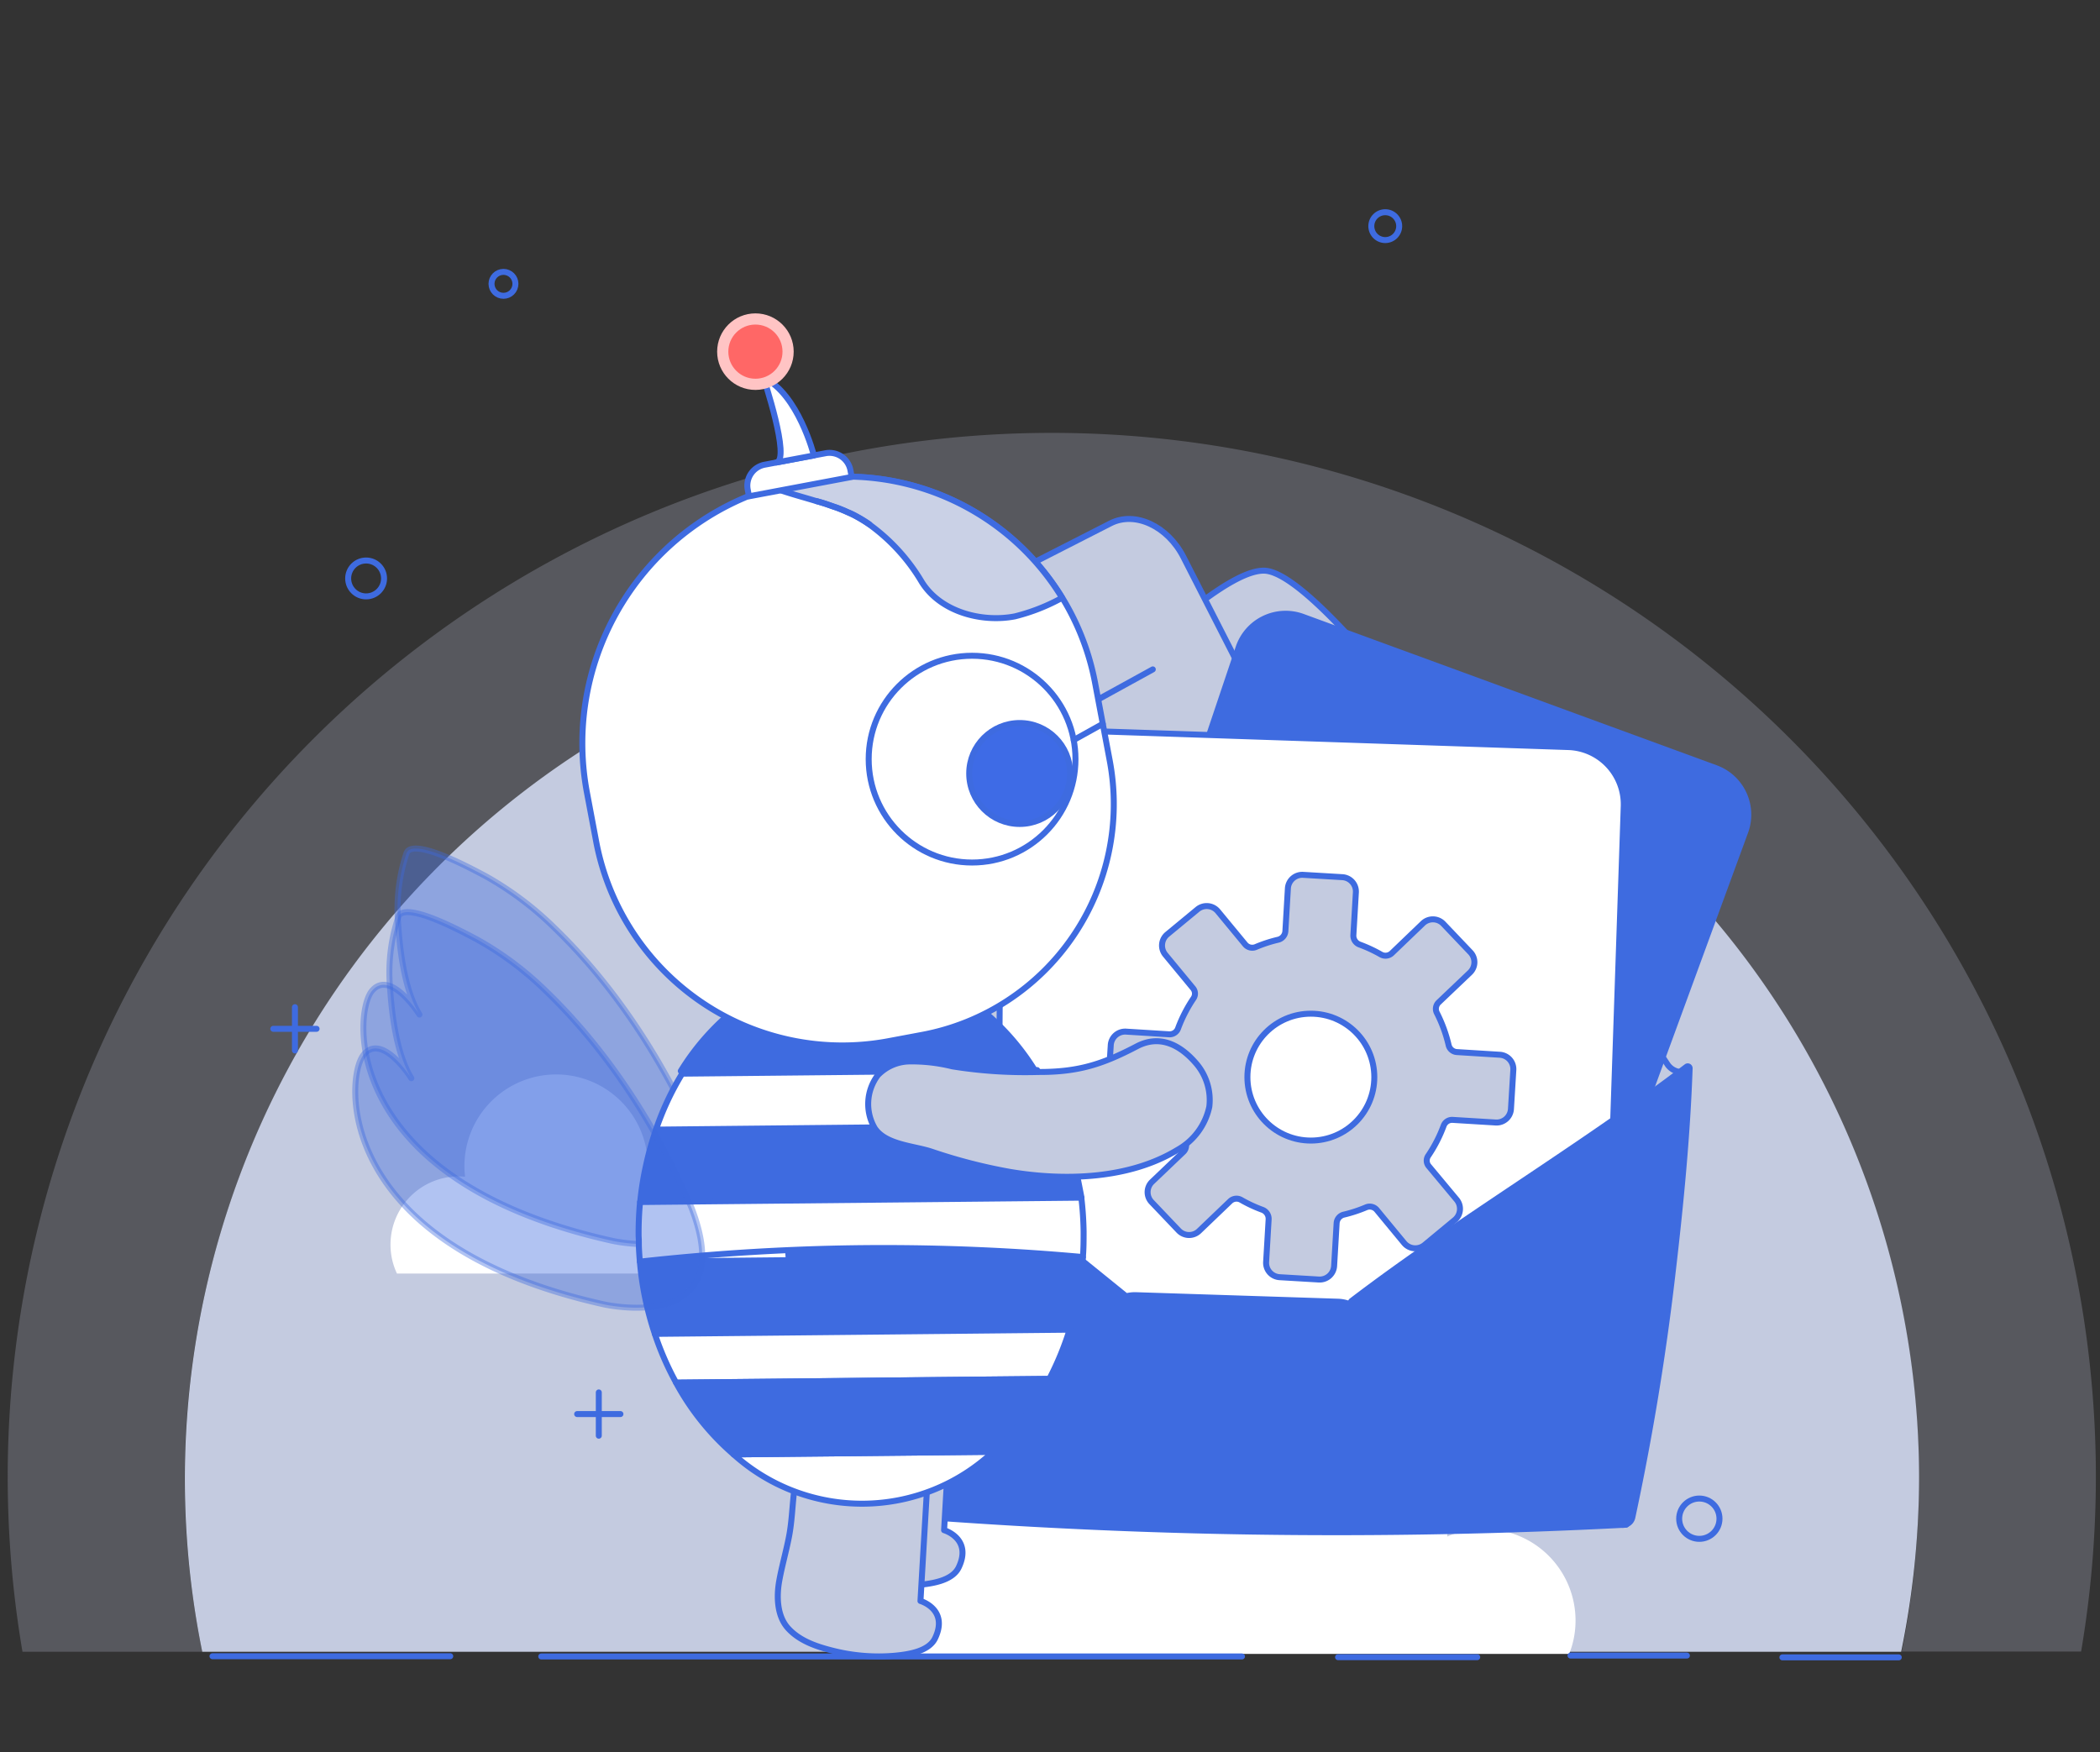 <svg id="Layer_1" data-name="Layer 1" xmlns="http://www.w3.org/2000/svg" viewBox="0 0 351.16 293.04"><rect x="0" y="0" width="351.16" height="293.04" fill="#333333" stroke="none"/><defs><style>.cls-1,.cls-2,.cls-5{fill:#c4cbe0;}.cls-1{opacity:0.25;}.cls-3,.cls-7{fill:#fff;}.cls-4{fill:none;}.cls-12,.cls-4,.cls-5,.cls-6,.cls-7,.cls-8,.cls-9{stroke:#3e6be0;stroke-linecap:round;stroke-linejoin:round;}.cls-6,.cls-8{fill:#3e6be0;}.cls-8{opacity:0.4;}.cls-9{fill:#cad1e6;}.cls-10{fill:#ffc4c4;}.cls-11{fill:#ff6766;}.cls-12{fill:#3e6be6;}</style></defs><path class="cls-1" d="M350.47,247A175.11,175.11,0,0,1,348,276.21H318A145,145,0,1,0,30.87,247a146,146,0,0,0,2.95,29.25H3.76A174.59,174.59,0,1,1,350.47,247Z"/><path class="cls-2" d="M320.91,247a146,146,0,0,1-3,29.25H33.82A145,145,0,1,1,320.91,247Z"/><path class="cls-3" d="M263.46,271a15.08,15.08,0,0,1-1.06,5.6H146.62a18.46,18.46,0,0,1-1.78-8,18.73,18.73,0,0,1,18.73-18.73,17,17,0,0,1,1.75.09,25.2,25.2,0,0,1,50-6.23A16.34,16.34,0,0,1,242,256.43c0,.18,0,.37,0,.55a15,15,0,0,1,6.11-1.28A15.33,15.33,0,0,1,263.46,271Z"/><path class="cls-3" d="M137.52,209.58c0,5.83-12.38,3.41-16.49,3.41H66.38a11.26,11.26,0,0,1-1.08-4.85,11.4,11.4,0,0,1,11.4-11.4,9.59,9.59,0,0,1,1.07.06,14.72,14.72,0,0,1-.11-1.76,15.34,15.34,0,0,1,30.55-2,10,10,0,0,1,16.26,7.69c0,.11,0,.23,0,.34a9.08,9.08,0,0,1,3.72-.78A9.34,9.34,0,0,1,137.52,209.58Z"/><circle class="cls-4" cx="141.58" cy="255.47" r="2.95"/><circle class="cls-4" cx="284.16" cy="253.99" r="3.37"/><circle class="cls-4" cx="125.79" cy="181.08" r="2.42"/><circle class="cls-4" cx="61.22" cy="96.74" r="3"/><circle class="cls-4" cx="84.19" cy="47.47" r="2"/><circle class="cls-4" cx="231.64" cy="37.82" r="2.33"/><circle class="cls-4" cx="179.49" cy="248.67" r="1.08"/><line class="cls-4" x1="35.53" y1="276.99" x2="75.29" y2="276.99"/><line class="cls-4" x1="90.51" y1="277.03" x2="207.68" y2="277.03"/><line class="cls-4" x1="223.75" y1="277.15" x2="247.02" y2="277.15"/><line class="cls-4" x1="262.62" y1="276.88" x2="282.08" y2="276.88"/><line class="cls-4" x1="298.05" y1="277.18" x2="317.51" y2="277.18"/><line class="cls-4" x1="96.51" y1="236.49" x2="103.75" y2="236.49"/><line class="cls-4" x1="100.13" y1="232.87" x2="100.13" y2="240.11"/><line class="cls-4" x1="45.7" y1="172.06" x2="52.94" y2="172.06"/><line class="cls-4" x1="49.32" y1="168.44" x2="49.32" y2="175.68"/><line class="cls-4" x1="248.22" y1="157.14" x2="255.46" y2="157.14"/><line class="cls-4" x1="251.84" y1="153.52" x2="251.84" y2="160.76"/><path class="cls-5" d="M211.44,95.44c-14.78-.49-77.51,76.22-77.51,76.22l-.83.12-1.5.21,55.77,55.47a.11.11,0,0,0,.09,0l37.95,1.27a.1.1,0,0,0,.09,0l56.36-49.21a.14.14,0,0,0-.11-.25,3,3,0,0,1-2.84-1.15S224.64,95.89,211.44,95.44Z"/><path class="cls-5" d="M159.35,211.94l-41.62-77.55c-2.82-5.24-1.71-11.31,2.44-13.43l65.54-33.44c4.08-2.08,9.54.45,12.19,5.66l39.49,77.4c2.63,5.16,1.52,11-2.49,13.14L171.49,217.3C167.49,219.42,162.08,217,159.35,211.94Z"/><line class="cls-4" x1="135.55" y1="143.41" x2="192.77" y2="111.95"/><line class="cls-4" x1="144.34" y1="155.96" x2="204.21" y2="129.9"/><line class="cls-4" x1="151.23" y1="173.74" x2="211.1" y2="147.68"/><path class="cls-5" d="M145.42,180.94a5.44,5.44,0,0,0,.56.69c2.12,2.12,6.18,2.32,8.89,3.22a88.08,88.08,0,0,0,13.1,3.38c9.09,1.54,19.93,1.28,28.06-3.66a10.84,10.84,0,0,0,5.33-7.22A9.38,9.38,0,0,0,199,170c-2.63-3-6-4.68-9.78-2.71-5.74,3-9.77,4.32-16.5,4.3a77.45,77.45,0,0,1-14.36-.95,28,28,0,0,0-7.33-.81,7.54,7.54,0,0,0-5.12,2.29A8,8,0,0,0,145.42,180.94Z"/><path class="cls-6" d="M185.12,173.67l22-65.38a8.3,8.3,0,0,1,10.71-5.14l69.08,25.31a8.29,8.29,0,0,1,4.93,10.64L268.42,203a8.29,8.29,0,0,1-10.54,5l-67.66-23.87A8.3,8.3,0,0,1,185.12,173.67Z"/><path class="cls-7" d="M166.87,211.29l.55-79.69a9.59,9.59,0,0,1,9.9-9.51l84.95,2.85a9.58,9.58,0,0,1,9.25,9.89l-2.64,78.63a9.57,9.57,0,0,1-9.77,9.26l-82.87-1.79A9.58,9.58,0,0,1,166.87,211.29Z"/><path class="cls-5" d="M250.81,176.4l-7.2-.45a1.51,1.51,0,0,1-1.38-1.2,23.75,23.75,0,0,0-1.95-5.33,1.5,1.5,0,0,1,.27-1.76l5.25-5a2.4,2.4,0,0,0,.08-3.4l-4.53-4.76a2.41,2.41,0,0,0-3.41-.08l-5.21,5a1.54,1.54,0,0,1-1.83.2,23.48,23.48,0,0,0-3.52-1.64,1.59,1.59,0,0,1-1.07-1.59l.42-7.15a2.41,2.41,0,0,0-2.26-2.54l-6.57-.39a2.41,2.41,0,0,0-2.54,2.26l-.42,7.16a1.59,1.59,0,0,1-1.24,1.44,22.94,22.94,0,0,0-3.68,1.2,1.54,1.54,0,0,1-1.79-.41l-4.59-5.56a2.42,2.42,0,0,0-3.39-.32l-5.07,4.19a2.42,2.42,0,0,0-.32,3.39l4.64,5.62a1.41,1.41,0,0,1,.07,1.7,23.77,23.77,0,0,0-2.57,5,1.5,1.5,0,0,1-1.5,1l-7.21-.45a2.42,2.42,0,0,0-2.55,2.26l-.41,6.56a2.42,2.42,0,0,0,2.26,2.55l7.19.45a1.53,1.53,0,0,1,1.39,1.2,23.75,23.75,0,0,0,2,5.33,1.49,1.49,0,0,1-.28,1.76l-5.24,5a2.4,2.4,0,0,0-.08,3.4l4.53,4.76a2.4,2.4,0,0,0,3.4.08l5.22-5a1.54,1.54,0,0,1,1.83-.2,23,23,0,0,0,3.52,1.64,1.61,1.61,0,0,1,1.07,1.59l-.42,7.14a2.41,2.41,0,0,0,2.26,2.55l6.56.39a2.42,2.42,0,0,0,2.55-2.26l.42-7.16a1.57,1.57,0,0,1,1.23-1.44,23.42,23.42,0,0,0,3.69-1.21,1.54,1.54,0,0,1,1.79.42l4.59,5.56a2.42,2.42,0,0,0,3.39.32l5.06-4.19a2.41,2.41,0,0,0,.33-3.39L238.89,195a1.43,1.43,0,0,1-.06-1.71,23.45,23.45,0,0,0,2.57-5,1.5,1.5,0,0,1,1.5-1l7.21.44a2.41,2.41,0,0,0,2.55-2.25l.4-6.56A2.41,2.41,0,0,0,250.81,176.4Z"/><circle class="cls-7" cx="219.2" cy="180.14" r="10.61"/><path class="cls-6" d="M138.29,252.34c22.07,2,45.77,3.41,70.94,3.8,22.08.34,43-.13,62.71-1.15l-44.75-36a5.82,5.82,0,0,0-3.47-1.29L190,216.61a5.84,5.84,0,0,0-3.63,1.1Z"/><path class="cls-6" d="M226,218.06l44.39,36.6a1.59,1.59,0,0,0,2.57-.9c2.62-12.24,4.95-25.69,6.65-40.23,1.49-12.67,2.54-23.78,2.93-34.87a.32.32,0,0,0-.51-.26c-18,13.69-38,25.45-56,39.16A.32.32,0,0,0,226,218.06Z"/><path class="cls-6" d="M131.9,171.1,188,216.54l-49.75,35.8a272,272,0,0,1-6.39-81.24Z"/><path class="cls-8" d="M117,191.37c-5.62-13.25-14-26.3-24.38-36.28a53.74,53.74,0,0,0-11.5-8.61c-1.91-1-10.87-5.92-12.87-4.21a1.4,1.4,0,0,0-.33.58,29.51,29.51,0,0,0-1.35,11.51c.3,4.68,1.09,11.26,3.57,15.32,0,0-4.91-7.78-8-3.89s-4.91,31.72,40.31,41.74C102.47,207.53,125.19,212.65,117,191.37Z"/><path class="cls-5" d="M159.28,231.54l-1.41,24.37s4.75,1.39,2.45,6.22c-1.07,2.25-4.52,2.72-6.68,2.93a31.5,31.5,0,0,1-10.72-.87c-2.62-.68-5.38-1.65-7.24-3.72s-1.92-5.35-1.43-8c.45-2.46,1.15-4.86,1.61-7.32s.55-4.85.83-7.31.93-5.08,3.42-6c2.1-.75,8.38.47,10.48-.28C151.27,231.32,159.25,232.11,159.28,231.54Z"/><path class="cls-5" d="M155.34,243.37l-1.42,24.38s4.75,1.38,2.45,6.22c-1.06,2.24-4.52,2.72-6.68,2.93A31.18,31.18,0,0,1,139,276c-2.63-.67-5.38-1.64-7.24-3.71s-1.93-5.36-1.44-8c.45-2.46,1.15-4.87,1.62-7.32s.54-4.86.82-7.31.94-5.08,3.42-6c2.11-.75,8.38.47,10.49-.28C147.32,243.15,155.31,243.94,155.34,243.37Z"/><path class="cls-6" d="M173.2,179.26l-59.36-.14a40.46,40.46,0,0,1,11.41-12.06l36.6.08A40.49,40.49,0,0,1,173.2,179.26Z"/><path class="cls-7" d="M162.33,168.86l-36.44-3.46a31.62,31.62,0,0,1,36.44,3.46Z"/><path class="cls-6" d="M180.85,200.31a267.3,267.3,0,0,1-36,2.93,266.2,266.2,0,0,1-37.8-2.2,51.77,51.77,0,0,1,1-6.23,49.2,49.2,0,0,1,1.66-5.89,297.65,297.65,0,0,1,35.39-2.3A301,301,0,0,1,178,188.23C178.62,190,179.24,191.91,180.85,200.31Z"/><path class="cls-7" d="M178,188.23l-68.31.69a46.93,46.93,0,0,1,4.38-9.36l59.36-.6A47.58,47.58,0,0,1,178,188.23Z"/><path class="cls-6" d="M181.08,210.27a52.85,52.85,0,0,1-2.22,12.11l-69.36.7A52.44,52.44,0,0,1,107,211Z"/><path class="cls-7" d="M122.68,243.24l43.4-.44a32.06,32.06,0,0,1-43.4.44Z"/><path class="cls-7" d="M178.86,222.38a49.19,49.19,0,0,1-3.39,8.23l-62.42.62a48.85,48.85,0,0,1-3.55-8.15Z"/><path class="cls-7" d="M181.2,206c0,1.43,0,2.83-.12,4.23-10.9-1-22.88-1.58-35.79-1.5A369.29,369.29,0,0,0,107,211c-.06-.63-.11-1.34-.15-2.1s0-1.42-.06-2.13a54.41,54.41,0,0,1,.24-5.74l73.79-.73A53.75,53.75,0,0,1,181.2,206Z"/><path class="cls-6" d="M175.47,230.61a42.88,42.88,0,0,1-9.39,12.19l-43.4.44a42.69,42.69,0,0,1-9.63-12Z"/><path class="cls-5" d="M146.28,188.69a4.72,4.72,0,0,0,.56.68c2.12,2.12,6.18,2.33,8.89,3.22a89.35,89.35,0,0,0,13.1,3.39c9.09,1.54,19.93,1.27,28.06-3.67a10.82,10.82,0,0,0,5.33-7.22,9.4,9.4,0,0,0-2.34-7.4c-2.63-3-6-4.68-9.78-2.7-5.74,3-9.77,4.32-16.5,4.29a76.59,76.59,0,0,1-14.36-.94,28,28,0,0,0-7.33-.82,7.5,7.5,0,0,0-5.12,2.3A8,8,0,0,0,146.28,188.69Z"/><path class="cls-8" d="M115.64,202c-5.61-13.25-14-26.3-24.37-36.28a54,54,0,0,0-11.51-8.61c-1.91-1-10.87-5.92-12.87-4.21a1.26,1.26,0,0,0-.32.59A29.28,29.28,0,0,0,65.21,165c.3,4.68,1.09,11.26,3.57,15.32,0,0-4.91-7.78-8-3.89s-4.91,31.72,40.31,41.74C101.11,218.16,123.83,223.28,115.64,202Z"/><path class="cls-7" d="M148.61,174.12l5.66-1.06a39.26,39.26,0,0,0,31.3-45.84l-2.45-13a42.34,42.34,0,0,0-51.07-33.43h0a44.63,44.63,0,0,0-33.9,51.77l1.54,8.17A41.89,41.89,0,0,0,148.61,174.12Z"/><path class="cls-9" d="M129.22,81.52c2.38.91,4.87,1.55,7.3,2.29.7.19,1.38.39,2,.62l.83.29c.59.19,1.15.41,1.72.65.25.1.5.22.75.33s.54.24.81.37a23.66,23.66,0,0,1,2.71,1.62,31.82,31.82,0,0,1,8.8,9.64c3.11,5,10,6.83,15.58,5.75a32.4,32.4,0,0,0,7.88-3.1,42.32,42.32,0,0,0-45.6-19.2C131.1,81,130.15,81.24,129.22,81.52Z"/><path class="cls-7" d="M145.39,87.69a23.66,23.66,0,0,0-2.71-1.62c-.27-.13-.53-.26-.81-.37s-.5-.23-.75-.33c-.57-.24-1.13-.46-1.72-.65l-.83-.29c-.67-.23-1.35-.43-2-.62"/><path class="cls-7" d="M124.66,76.72h17.48a0,0,0,0,1,0,0v1.15a3.56,3.56,0,0,1-3.56,3.56H128.22a3.56,3.56,0,0,1-3.56-3.56V76.72a0,0,0,0,1,0,0Z" transform="translate(279.13 132.08) rotate(169.33)"/><path class="cls-7" d="M136.1,76.17s-2.62-10.33-8.43-13c0,0,4.59,13.72,2.15,14.18Z"/><circle class="cls-10" cx="126.32" cy="58.81" r="6.4"/><circle class="cls-11" cx="126.32" cy="58.81" r="4.53"/><circle class="cls-12" cx="170.51" cy="129.36" r="8.44"/><circle class="cls-4" cx="162.55" cy="126.96" r="17.29"/><line class="cls-4" x1="184.4" y1="121.06" x2="179.55" y2="123.76"/></svg>